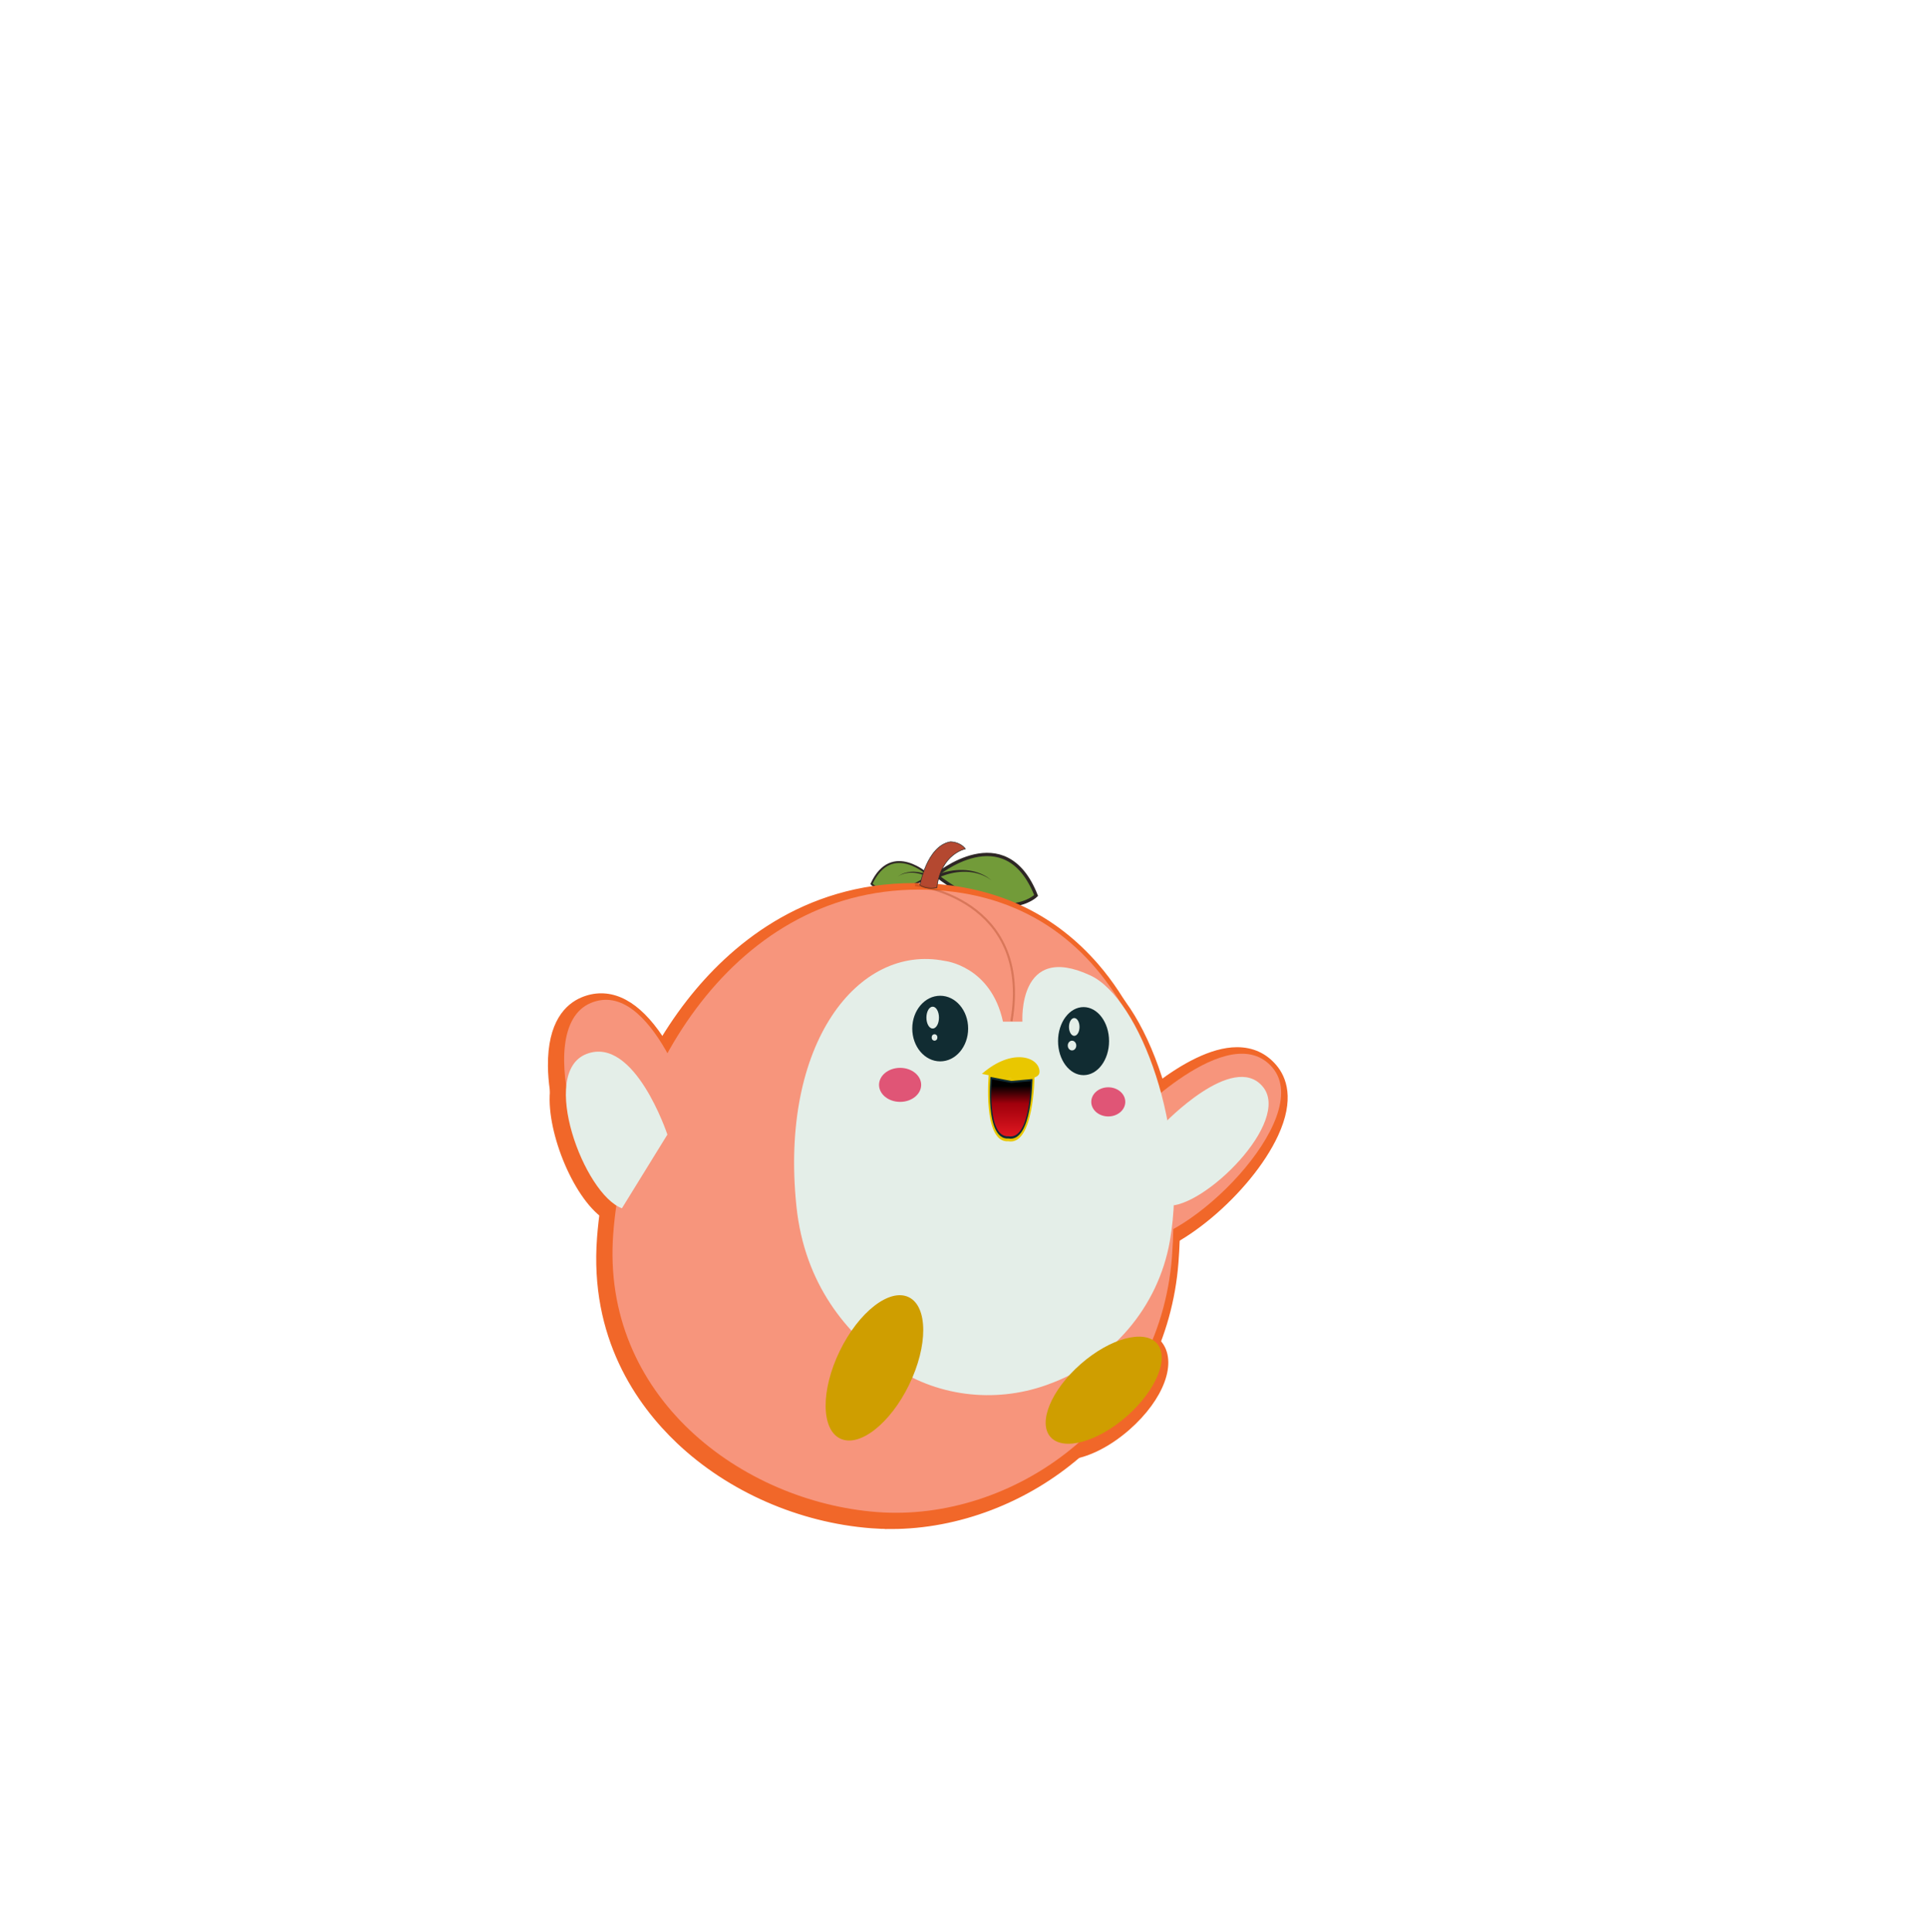 <?xml version="1.0" encoding="UTF-8"?>
<svg id="Layer_2" data-name="Layer 2" xmlns="http://www.w3.org/2000/svg" xmlns:xlink="http://www.w3.org/1999/xlink" viewBox="0 0 911.15 913.19">
  <defs>
    <style>
      .cls-1 {
        fill: #e9c700;
      }

      .cls-2 {
        fill: #f16729;
      }

      .cls-3 {
        fill: #2d2624;
      }

      .cls-4 {
        fill: #cf9e00;
      }

      .cls-5 {
        stroke: #f16729;
        stroke-width: 2.76px;
      }

      .cls-5, .cls-6, .cls-7, .cls-8, .cls-9 {
        stroke-miterlimit: 10;
      }

      .cls-5, .cls-8 {
        fill: none;
      }

      .cls-10 {
        fill: #e4eee8;
      }

      .cls-11, .cls-6, .cls-7 {
        fill: #729b39;
      }

      .cls-12 {
        fill: #e05576;
      }

      .cls-6 {
        stroke-width: 1.56px;
      }

      .cls-6, .cls-7 {
        stroke: #2d2624;
      }

      .cls-7 {
        stroke-width: .89px;
      }

      .cls-8 {
        opacity: .32;
        stroke: #963711;
      }

      .cls-13 {
        fill: url(#linear-gradient);
      }

      .cls-9 {
        fill: #b44830;
        stroke: #232624;
        stroke-width: .25px;
      }

      .cls-14 {
        fill: #112c32;
      }

      .cls-15 {
        fill: #f7957c;
      }
    </style>
    <linearGradient id="linear-gradient" x1="478.07" y1="540.22" x2="478.07" y2="513.33" gradientUnits="userSpaceOnUse">
      <stop offset="0" stop-color="#ed1c24"/>
      <stop offset=".69" stop-color="#a0000c"/>
      <stop offset="1" stop-color="#000"/>
    </linearGradient>
  </defs>
  <g>
    <path class="cls-7" d="m439.4,413.96s-17.73-16.81-27.33,3.9c0,0,8.16,9.18,27.33-3.9Z"/>
    <g>
      <path class="cls-11" d="m438.87,414.14s-8-4.29-14.5.29"/>
      <path class="cls-3" d="m438.66,414.54c-4.35-2.3-10.02-2.94-14.29-.1,1.04-.71,2.15-1.38,3.39-1.73,3.72-1.17,7.8-.53,11.32,1.04,0,0-.42.79-.42.79h0Z"/>
    </g>
  </g>
  <g>
    <path class="cls-6" d="m442.64,413.76s32.64-27.52,47.27,9.59c0,0-15.16,15.19-47.27-9.59Z"/>
    <g>
      <path class="cls-11" d="m443.53,414.14s14.39-6.67,25.25,1.99"/>
      <path class="cls-3" d="m443.2,413.43c7.56-2.9,16.58-3.26,23.58,1.21.44.32,1.55,1.16,2,1.49-.48-.31-1.62-1.07-2.08-1.37-6.98-3.93-15.76-3.12-22.85.08,0,0-.66-1.42-.66-1.42h0Z"/>
    </g>
  </g>
  <g>
    <g>
      <path class="cls-2" d="m535.22,592.96c-.58,0-1.15-.02-1.7-.07l-3.49-.31-2.69-61.4,1.18-1.23c1.31-1.37,32.27-33.52,56.38-33.52,7.13,0,13.02,2.69,17.52,7.99,4.54,5.35,8.34,15.22.65,31.84-12.51,27.02-48.01,56.69-67.84,56.69Z"/>
      <path class="cls-5" d="m535.22,592.96c-.58,0-1.15-.02-1.7-.07l-3.49-.31-2.69-61.4,1.18-1.23c1.31-1.37,32.27-33.52,56.38-33.52,7.13,0,13.02,2.69,17.52,7.99,4.54,5.35,8.34,15.22.65,31.84-12.51,27.02-48.01,56.69-67.84,56.69Z"/>
    </g>
    <g>
      <path class="cls-2" d="m550.61,576.29c-.44,0-.86-.02-1.28-.06l-3.49-.31-1.92-43.85,1.18-1.23c.91-.96,22.57-23.44,39.68-23.44,5.21,0,9.71,2.05,13,5.94,3.36,3.96,6.2,11.2.63,23.23-8.76,18.93-33.77,39.71-47.79,39.71Z"/>
      <path class="cls-5" d="m550.61,576.29c-.44,0-.86-.02-1.28-.06l-3.49-.31-1.92-43.85,1.18-1.23c.91-.96,22.57-23.44,39.68-23.44,5.21,0,9.71,2.05,13,5.94,3.36,3.96,6.2,11.2.63,23.23-8.76,18.93-33.77,39.71-47.79,39.71Z"/>
    </g>
    <g>
      <g>
        <path class="cls-2" d="m421.33,721.45c-3.08,0-6.19-.12-9.24-.35-33.84-2.59-67-17.11-90.99-39.82-19.05-18.04-41.01-49.37-37.42-96.17,3.09-40.35,18.52-80.98,42.33-111.47,19.51-24.99,53.75-54.78,106.06-54.78,2.92,0,5.9.1,8.86.29,31.39,2.02,57.37,14.62,77.2,37.45,27.87,32.09,41.97,84.48,37.71,140.14-2.71,35.31-18.96,67.57-45.76,90.83-24.82,21.54-57.17,33.89-88.76,33.89Z"/>
        <path class="cls-5" d="m421.33,721.45c-3.08,0-6.19-.12-9.24-.35-33.84-2.59-67-17.11-90.99-39.82-19.05-18.04-41.01-49.37-37.42-96.17,3.09-40.35,18.52-80.98,42.33-111.47,19.51-24.99,53.75-54.78,106.06-54.78,2.92,0,5.9.1,8.86.29,31.39,2.02,57.37,14.62,77.2,37.45,27.87,32.09,41.97,84.48,37.71,140.14-2.71,35.31-18.96,67.57-45.76,90.83-24.82,21.54-57.17,33.89-88.76,33.89Z"/>
      </g>
      <g>
        <path class="cls-2" d="m464.82,665.85c-17.63,0-34.46-5.3-48.67-15.34-26.66-18.83-42.51-45.63-45.84-77.49-4.7-45,3.81-83.25,23.35-104.94,10.27-11.39,23.13-17.42,37.19-17.42,4.67,0,9.5.67,14.35,1.98,3.13.5,23.1,4.6,29.87,28.64h2.11c.29-5.24,1.65-14.16,7.17-20.02,3.61-3.84,8.33-5.79,14.03-5.79,4.84,0,10.43,1.46,16.62,4.35,12.53,5.85,24.9,24.44,33.08,49.74,8.57,26.48,11.01,55.7,6.71,80.17-5.72,32.49-28.85,59.65-60.35,70.88l-.63.22c-9.35,3.32-19.1,5-28.98,5Z"/>
        <path class="cls-5" d="m464.82,665.85c-17.63,0-34.46-5.3-48.67-15.34-26.66-18.83-42.51-45.63-45.84-77.49-4.7-45,3.81-83.25,23.35-104.94,10.27-11.39,23.13-17.42,37.19-17.42,4.67,0,9.5.67,14.35,1.98,3.13.5,23.1,4.6,29.87,28.64h2.11c.29-5.24,1.65-14.16,7.17-20.02,3.61-3.84,8.33-5.79,14.03-5.79,4.84,0,10.43,1.46,16.62,4.35,12.53,5.85,24.9,24.44,33.08,49.74,8.57,26.48,11.01,55.7,6.71,80.17-5.72,32.49-28.85,59.65-60.35,70.88l-.63.22c-9.35,3.32-19.1,5-28.98,5Z"/>
      </g>
      <g>
        <path class="cls-2" d="m478.22,513.04c-7.05,0-16.33-2.07-16.73-2.16l-7.7-1.73,5.95-5.19c5.58-4.87,11.73-7.55,17.32-7.55,6.86,0,12.04,4.21,12.04,9.8,0,2.72-1.74,4.95-4.66,5.99-1.59.56-3.62.84-6.21.84h0Z"/>
        <path class="cls-5" d="m478.22,513.04c-7.05,0-16.33-2.07-16.73-2.16l-7.7-1.73,5.95-5.19c5.58-4.87,11.73-7.55,17.32-7.55,6.86,0,12.04,4.21,12.04,9.8,0,2.72-1.74,4.95-4.66,5.99-1.59.56-3.62.84-6.21.84h0Z"/>
      </g>
      <g>
        <path class="cls-2" d="m474.11,539.31c-.37,0-.75-.02-1.12-.07-.07,0-.15,0-.22,0-2.57,0-4.88-1.05-6.68-3.02-6.23-6.83-4.95-24.4-4.63-27.85l.41-4.39,12.74,2.44,12.92-1.18-.03,4.41c-.04,6.96-1.13,29.66-13.39,29.66,0,0,0,0,0,0Z"/>
        <path class="cls-5" d="m474.11,539.31c-.37,0-.75-.02-1.12-.07-.07,0-.15,0-.22,0-2.57,0-4.88-1.05-6.68-3.02-6.23-6.83-4.95-24.4-4.63-27.85l.41-4.39,12.74,2.44,12.92-1.18-.03,4.41c-.04,6.96-1.13,29.66-13.39,29.66,0,0,0,0,0,0Z"/>
      </g>
      <g>
        <g>
          <ellipse class="cls-2" cx="510.05" cy="494.48" rx="16.06" ry="20.08"/>
          <ellipse class="cls-5" cx="510.05" cy="494.48" rx="16.06" ry="20.08"/>
        </g>
        <g>
          <ellipse class="cls-2" cx="442.26" cy="488.54" rx="17.21" ry="19.51"/>
          <ellipse class="cls-5" cx="442.26" cy="488.54" rx="17.21" ry="19.51"/>
        </g>
        <g>
          <ellipse class="cls-2" cx="505.64" cy="487.77" rx="6.49" ry="8.21"/>
          <ellipse class="cls-5" cx="505.64" cy="487.77" rx="6.49" ry="8.21"/>
        </g>
        <g>
          <path class="cls-2" d="m438.72,492.54c-3.97,0-6.97-3.94-6.97-9.17s3-9.17,6.97-9.17,6.97,3.94,6.97,9.17-3,9.17-6.97,9.17Z"/>
          <path class="cls-5" d="m438.72,492.54c-3.97,0-6.97-3.94-6.97-9.17s3-9.17,6.97-9.17,6.97,3.94,6.97,9.17-3,9.17-6.97,9.17Z"/>
        </g>
        <g>
          <path class="cls-2" d="m439.58,498.28c-2.95,0-5.34-2.48-5.34-5.53s2.4-5.53,5.34-5.53,5.34,2.48,5.34,5.53-2.4,5.53-5.34,5.53Z"/>
          <path class="cls-5" d="m439.58,498.28c-2.95,0-5.34-2.48-5.34-5.53s2.4-5.53,5.34-5.53,5.34,2.48,5.34,5.53-2.4,5.53-5.34,5.53Z"/>
        </g>
        <g>
          <path class="cls-2" d="m504.59,502.88c-3.31,0-6.01-2.83-6.01-6.3s2.7-6.3,6.01-6.3,6.01,2.83,6.01,6.3-2.7,6.3-6.01,6.3Z"/>
          <path class="cls-5" d="m504.59,502.88c-3.31,0-6.01-2.83-6.01-6.3s2.7-6.3,6.01-6.3,6.01,2.83,6.01,6.3-2.7,6.3-6.01,6.3Z"/>
        </g>
      </g>
      <g>
        <path class="cls-2" d="m521.73,534.09c-6.64,0-12.04-4.89-12.04-10.89s5.4-10.89,12.04-10.89,12.04,4.89,12.04,10.89-5.4,10.89-12.04,10.89Z"/>
        <path class="cls-5" d="m521.73,534.09c-6.64,0-12.04-4.89-12.04-10.89s5.4-10.89,12.04-10.89,12.04,4.89,12.04,10.89-5.4,10.89-12.04,10.89Z"/>
      </g>
      <g>
        <path class="cls-2" d="m423.3,527.2c-7.7,0-13.96-5.4-13.96-12.04s6.26-12.04,13.96-12.04,13.96,5.4,13.96,12.04-6.26,12.04-13.96,12.04Z"/>
        <path class="cls-5" d="m423.3,527.2c-7.7,0-13.96-5.4-13.96-12.04s6.26-12.04,13.96-12.04,13.96,5.4,13.96,12.04-6.26,12.04-13.96,12.04Z"/>
      </g>
    </g>
    <g>
      <path class="cls-2" d="m399.2,687.26c-2.15,0-4.17-.45-6.01-1.35-5.83-2.83-9.06-9.58-9.1-19-.04-8.41,2.48-18.26,7.07-27.72,8.32-17.12,21.17-28.63,31.97-28.63,2.15,0,4.17.45,6.01,1.35,11.4,5.54,12.27,25.63,2.03,46.72-8.32,17.12-21.17,28.63-31.97,28.63Z"/>
      <path class="cls-5" d="m399.2,687.26c-2.15,0-4.17-.45-6.01-1.35-5.83-2.83-9.06-9.58-9.1-19-.04-8.41,2.48-18.26,7.07-27.72,8.32-17.12,21.17-28.63,31.97-28.63,2.15,0,4.17.45,6.01,1.35,11.4,5.54,12.27,25.63,2.03,46.72-8.32,17.12-21.17,28.63-31.97,28.63Z"/>
    </g>
    <g>
      <path class="cls-2" d="m502.87,688.82c-4.89,0-8.87-1.59-11.5-4.6-3.96-4.51-4.3-11.4-.97-19.39,2.94-7.06,8.51-14.42,15.69-20.71,9.95-8.72,21.23-13.93,30.18-13.93,4.89,0,8.87,1.59,11.51,4.6,7.69,8.77,1.36,26.01-14.72,40.1-9.96,8.72-21.24,13.93-30.18,13.93Z"/>
      <path class="cls-5" d="m502.87,688.82c-4.89,0-8.87-1.59-11.5-4.6-3.96-4.51-4.3-11.4-.97-19.39,2.94-7.06,8.51-14.42,15.69-20.71,9.95-8.72,21.23-13.93,30.18-13.93,4.89,0,8.87,1.59,11.51,4.6,7.69,8.77,1.36,26.01-14.72,40.1-9.96,8.72-21.24,13.93-30.18,13.93Z"/>
    </g>
    <g>
      <path class="cls-2" d="m296.97,582.83c-18.51-7.4-36.26-50.71-36.51-78.87-.18-20.47,8.05-28.25,15-31.17,2.89-1.22,5.84-1.83,8.78-1.83,12.02,0,23.41,9.99,33.85,29.7,7.41,13.97,11.6,27.71,11.77,28.29l.49,1.63-30.13,53.56-3.25-1.3Z"/>
      <path class="cls-5" d="m296.97,582.83c-18.51-7.4-36.26-50.71-36.51-78.87-.18-20.47,8.05-28.25,15-31.17,2.89-1.22,5.84-1.83,8.78-1.83,12.02,0,23.41,9.99,33.85,29.7,7.41,13.97,11.6,27.71,11.77,28.29l.49,1.63-30.13,53.56-3.25-1.3Z"/>
    </g>
    <g>
      <path class="cls-2" d="m290.39,577.25c-14.8-5.4-28.96-36.82-29.13-57.24-.1-11.87,4.29-20.12,12.35-23.22,2.33-.89,4.7-1.35,7.07-1.35,21.84,0,34.96,37.64,36.38,41.94l.59,1.77-24.19,39.21-3.06-1.12Z"/>
      <path class="cls-5" d="m290.39,577.25c-14.8-5.4-28.96-36.82-29.13-57.24-.1-11.87,4.29-20.12,12.35-23.22,2.33-.89,4.7-1.35,7.07-1.35,21.84,0,34.96,37.64,36.38,41.94l.59,1.77-24.19,39.21-3.06-1.12Z"/>
    </g>
  </g>
  <path class="cls-15" d="m533.71,530.41s47.52-49.78,67.95-25.7-40.83,84.07-65.49,81.89l-2.47-56.19Z"/>
  <path class="cls-10" d="m550.28,531.3s32.68-34.24,46.73-17.68c14.05,16.56-28.08,57.82-45.04,56.32l-1.7-38.65Z"/>
  <path class="cls-15" d="m554.15,594.14c-5.91,77.19-75.55,125.57-139.45,120.68-63.9-4.89-130.64-54.51-124.73-131.7,5.91-77.19,60.13-168.24,153.01-162.28,87.48,5.62,117.09,96.11,111.17,173.3Z"/>
  <path class="cls-10" d="m494.76,654.78c-24.81,8.81-52.5,5.35-74.01-9.84-19.94-14.08-40.28-37.35-44.17-74.64-8.04-76.98,29.16-124.18,70.09-116.04,0,0,21.83,2.3,27.57,28.72h9.19s-2.3-37.91,32.17-21.83c23.36,10.9,46.71,73.5,37.54,125.59-5.52,31.35-27.78,57.12-57.76,67.81-.21.07-.41.15-.62.22Z"/>
  <g>
    <path class="cls-1" d="m464.28,507.65s27.24,6.12,27.24-.92-12.86-11.63-27.24.92Z"/>
    <path class="cls-1" d="m489.15,508.83l-10.9,1-10.75-2.06s-3.03,32.68,9.29,31.76c12.17,2.13,12.36-30.69,12.36-30.69Z"/>
    <path class="cls-14" d="m488.18,510.09l-9.99.91-9.86-1.89s-2.78,29.96,8.52,29.11c11.16,1.95,11.33-28.14,11.33-28.14Z"/>
    <path class="cls-13" d="m487.4,511.11l-9.26.85-9.13-1.75s-2.57,27.74,7.89,26.96c10.33,1.8,10.5-26.05,10.5-26.05Z"/>
  </g>
  <g>
    <ellipse class="cls-14" cx="512.34" cy="492.18" rx="12.06" ry="16.09"/>
    <ellipse class="cls-14" cx="444.56" cy="486.24" rx="13.21" ry="15.51"/>
    <ellipse class="cls-10" cx="507.94" cy="485.48" rx="2.49" ry="4.21"/>
    <ellipse class="cls-10" cx="441.01" cy="481.07" rx="2.97" ry="5.17"/>
    <ellipse class="cls-10" cx="441.88" cy="490.45" rx="1.34" ry="1.53"/>
    <ellipse class="cls-10" cx="506.89" cy="494.28" rx="2.01" ry="2.3"/>
  </g>
  <ellipse class="cls-12" cx="524.03" cy="520.9" rx="8.04" ry="6.89"/>
  <ellipse class="cls-12" cx="425.6" cy="512.86" rx="9.96" ry="8.04"/>
  <ellipse class="cls-4" cx="413.46" cy="646.61" rx="37.14" ry="18.24" transform="translate(-348.83 735.87) rotate(-64.08)"/>
  <ellipse class="cls-4" cx="521.87" cy="657.2" rx="33.5" ry="16.46" transform="translate(-303.77 506.9) rotate(-41.23)"/>
  <path class="cls-15" d="m328.32,527.79s-19.91-65.87-49.02-53.62c-29.11,12.26-1.53,93.45,21.45,102.64l27.57-49.02Z"/>
  <path class="cls-10" d="m315.56,536.35s-15.52-46.83-38.21-38.11c-22.69,8.71-1.19,66.43,16.72,72.96l21.5-34.85Z"/>
  <path class="cls-9" d="m434.97,418.43s3.3-18.57,14.41-20.49c0,0,4.45-.1,7.09,3.35,0,0-11.59,2.35-13.45,18.29,0,0-4.5,1.34-8.04-1.15Z"/>
  <path class="cls-8" d="m432.67,418.43s55.53,6.13,45.57,64.34"/>
</svg>